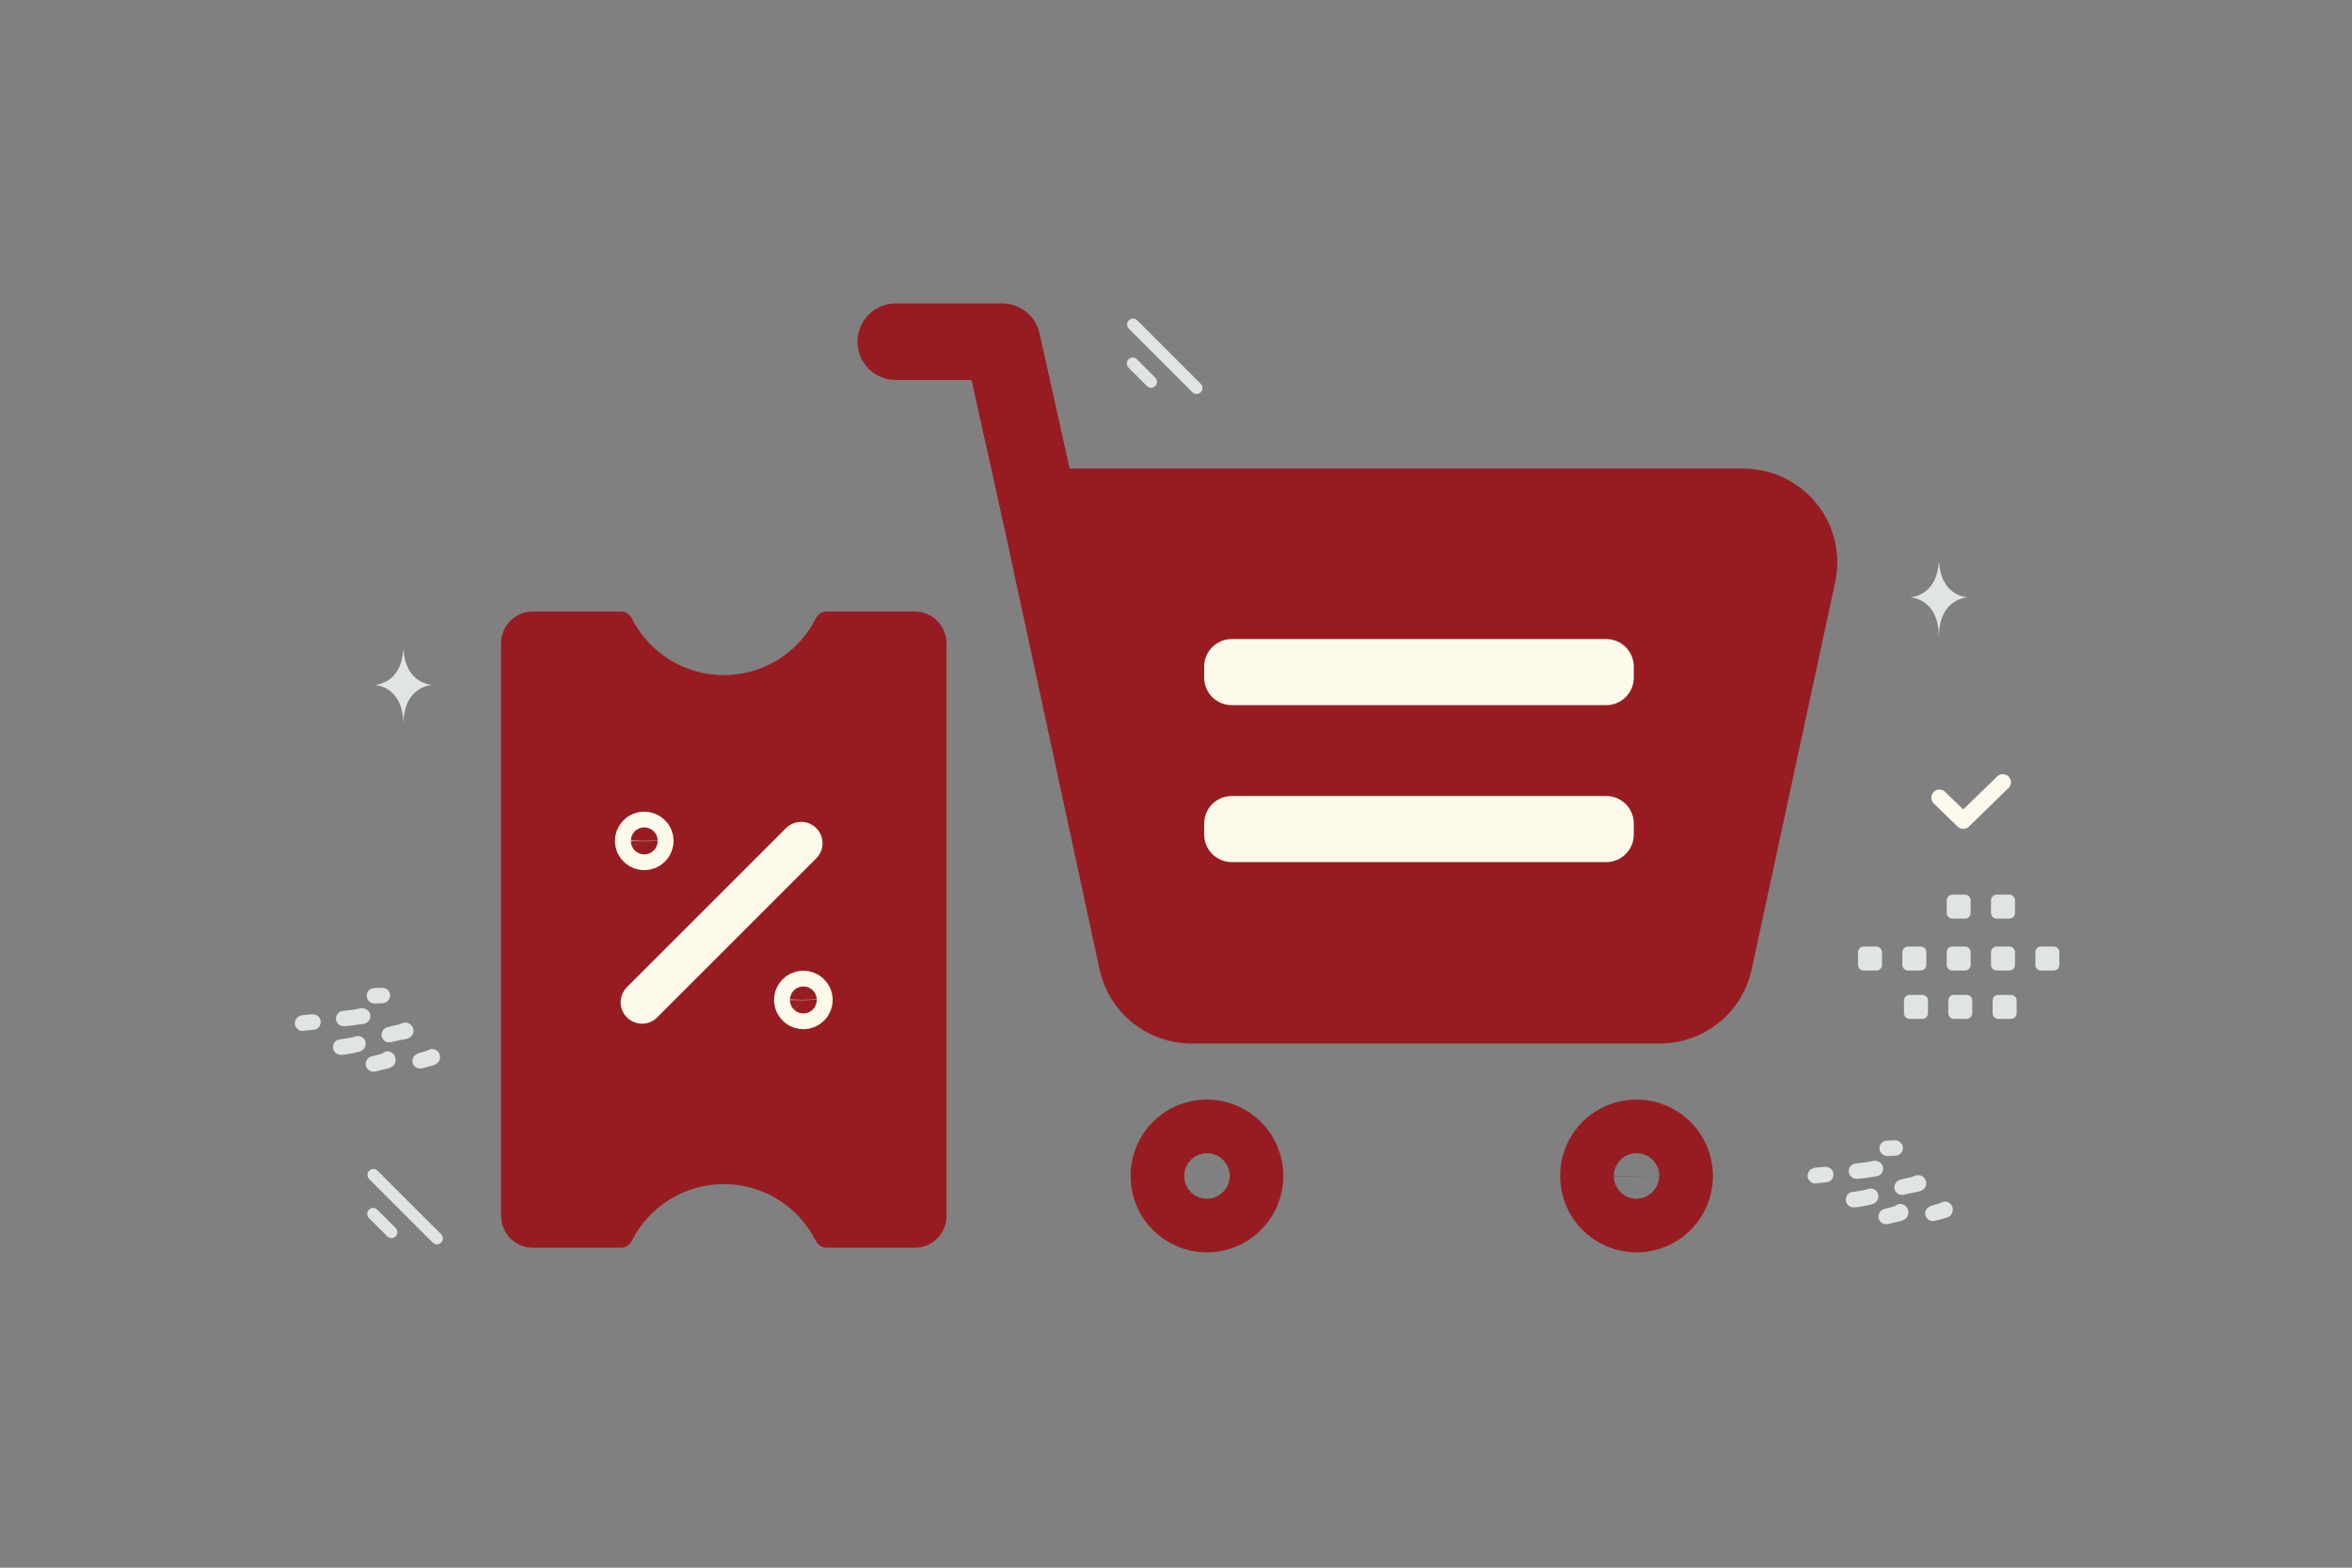 <svg width="228" height="152" viewBox="0 0 228 152" fill="none" xmlns="http://www.w3.org/2000/svg">
<rect x="0" y="0" width="228" height="152" fill="#808080" stroke="none"/>
<g clip-path="url(#clip0_240_1195)">
<path d="M100.716 49.149L97.149 33.132H86.834" stroke="#971C21" stroke-width="7.424" stroke-linecap="round" stroke-linejoin="round"/>
<path fill-rule="evenodd" clip-rule="evenodd" d="M110.222 93.227L100.717 49.149H169C172.436 49.149 174.993 52.301 174.275 55.645L166.173 93.227C165.639 95.702 163.443 97.468 160.897 97.468H115.492C112.952 97.468 110.756 95.702 110.222 93.227Z" fill="#971C21" stroke="#971C21" stroke-width="7.424" stroke-linecap="round" stroke-linejoin="round"/>
<path d="M158.631 111.417C157.194 111.417 156.028 112.583 156.042 114.019C156.042 115.456 157.208 116.622 158.645 116.622C160.082 116.622 161.248 115.456 161.248 114.019C161.241 112.583 160.075 111.417 158.631 111.417ZM116.99 111.417C115.553 111.417 114.387 112.583 114.401 114.019C114.394 115.456 115.56 116.622 116.996 116.622C118.433 116.622 119.599 115.456 119.599 114.019C119.599 112.583 118.433 111.417 116.99 111.417Z" stroke="#971C21" stroke-width="9.616" stroke-linecap="round" stroke-linejoin="round"/>
<path d="M194.15 75.845L190.313 79.582L188.01 77.34" stroke="#FDFAEC" stroke-width="1.573" stroke-linecap="round" stroke-linejoin="round"/>
<path d="M155.708 61.963H119.402C117.928 61.963 116.732 63.159 116.732 64.633V65.701C116.732 67.175 117.928 68.37 119.402 68.37H155.708C157.182 68.37 158.378 67.175 158.378 65.701V64.633C158.378 63.159 157.182 61.963 155.708 61.963Z" fill="#FDFAEC"/>
<path d="M155.708 77.18H119.402C117.928 77.18 116.732 78.375 116.732 79.849V80.917C116.732 82.392 117.928 83.587 119.402 83.587H155.708C157.182 83.587 158.378 82.392 158.378 80.917V79.849C158.378 78.375 157.182 77.18 155.708 77.18Z" fill="#FDFAEC"/>
<path d="M187.976 54.57H187.935C187.694 57.866 185.152 57.917 185.152 57.917C185.152 57.917 187.955 57.969 187.955 61.778C187.955 57.969 190.758 57.917 190.758 57.917C190.758 57.917 188.217 57.866 187.976 54.57ZM39.127 63.067H39.086C38.845 66.362 36.303 66.413 36.303 66.413C36.303 66.413 39.106 66.466 39.106 70.274C39.106 66.466 41.909 66.413 41.909 66.413C41.909 66.413 39.368 66.362 39.127 63.067Z" fill="#E1E4E5"/>
<path fill-rule="evenodd" clip-rule="evenodd" d="M180.658 91.778H181.897C182.197 91.778 182.438 92.022 182.438 92.319V93.558C182.438 93.702 182.381 93.839 182.28 93.941C182.178 94.042 182.041 94.099 181.897 94.099H180.658C180.515 94.099 180.378 94.041 180.276 93.94C180.175 93.839 180.118 93.702 180.117 93.558V92.319C180.117 92.248 180.131 92.178 180.158 92.112C180.185 92.046 180.225 91.987 180.275 91.936C180.326 91.886 180.385 91.846 180.451 91.819C180.517 91.792 180.587 91.778 180.658 91.778ZM184.954 91.778H186.193C186.49 91.778 186.734 92.022 186.734 92.319V93.558C186.734 93.702 186.677 93.839 186.576 93.941C186.474 94.042 186.337 94.099 186.193 94.099H184.954C184.811 94.099 184.674 94.041 184.572 93.94C184.471 93.839 184.414 93.702 184.413 93.558V92.319C184.413 92.022 184.657 91.778 184.954 91.778ZM189.253 91.778H190.492C190.789 91.778 191.033 92.022 191.033 92.319V93.558C191.033 93.702 190.976 93.839 190.875 93.941C190.773 94.042 190.636 94.099 190.492 94.099H189.253C189.11 94.099 188.973 94.041 188.871 93.94C188.77 93.839 188.713 93.702 188.712 93.558V92.319C188.712 92.248 188.726 92.178 188.753 92.112C188.78 92.046 188.82 91.987 188.87 91.936C188.921 91.886 188.98 91.846 189.046 91.819C189.112 91.792 189.182 91.778 189.253 91.778ZM193.549 91.778H194.788C195.086 91.778 195.329 92.022 195.329 92.319V93.558C195.329 93.702 195.272 93.839 195.171 93.941C195.069 94.042 194.932 94.099 194.788 94.099H193.549C193.406 94.099 193.268 94.042 193.166 93.941C193.064 93.84 193.007 93.702 193.006 93.558V92.319C193.008 92.176 193.065 92.039 193.167 91.938C193.269 91.836 193.406 91.779 193.549 91.778ZM197.846 91.778H199.085C199.384 91.778 199.628 92.022 199.628 92.319V93.558C199.628 93.629 199.614 93.7 199.586 93.766C199.559 93.831 199.519 93.891 199.469 93.941C199.418 93.992 199.358 94.031 199.292 94.058C199.227 94.085 199.156 94.099 199.085 94.099H197.846C197.702 94.099 197.565 94.041 197.464 93.94C197.363 93.839 197.305 93.702 197.305 93.558V92.319C197.305 92.022 197.549 91.778 197.846 91.778ZM185.112 96.463H186.351C186.648 96.463 186.892 96.707 186.892 97.004V98.246C186.891 98.389 186.834 98.526 186.733 98.627C186.632 98.729 186.494 98.786 186.351 98.786H185.112C184.968 98.786 184.831 98.729 184.73 98.628C184.628 98.526 184.571 98.389 184.571 98.246V97.006C184.571 96.935 184.584 96.865 184.611 96.799C184.638 96.733 184.678 96.673 184.728 96.622C184.779 96.572 184.838 96.531 184.904 96.504C184.97 96.477 185.041 96.463 185.112 96.463ZM189.408 96.463H190.647C190.944 96.463 191.188 96.707 191.188 97.004V98.246C191.188 98.389 191.13 98.526 191.029 98.627C190.928 98.729 190.791 98.786 190.647 98.786H189.408C189.265 98.786 189.128 98.729 189.026 98.627C188.925 98.526 188.868 98.389 188.867 98.246V97.006C188.867 96.935 188.881 96.865 188.908 96.799C188.935 96.733 188.974 96.673 189.025 96.622C189.075 96.572 189.135 96.531 189.201 96.504C189.266 96.477 189.337 96.463 189.408 96.463ZM193.704 96.463H194.944C195.243 96.463 195.487 96.707 195.487 97.004V98.246C195.486 98.389 195.429 98.527 195.327 98.628C195.225 98.73 195.087 98.786 194.944 98.786H193.704C193.561 98.786 193.424 98.729 193.323 98.627C193.221 98.526 193.164 98.389 193.164 98.246V97.006C193.164 96.707 193.407 96.463 193.704 96.463ZM189.253 86.746H190.492C190.789 86.746 191.033 86.989 191.033 87.286V88.526C191.033 88.669 190.976 88.806 190.875 88.908C190.773 89.009 190.636 89.066 190.492 89.067H189.253C189.11 89.066 188.973 89.009 188.871 88.907C188.77 88.806 188.713 88.669 188.712 88.526V87.286C188.712 87.215 188.726 87.145 188.753 87.079C188.78 87.013 188.82 86.954 188.87 86.904C188.921 86.853 188.98 86.814 189.046 86.787C189.112 86.759 189.182 86.746 189.253 86.746ZM193.549 86.746H194.788C195.086 86.746 195.329 86.989 195.329 87.286V88.526C195.329 88.669 195.272 88.806 195.171 88.908C195.069 89.009 194.932 89.066 194.788 89.067H193.549C193.406 89.066 193.268 89.01 193.166 88.908C193.064 88.807 193.007 88.669 193.006 88.526V87.286C193.008 87.143 193.065 87.006 193.167 86.905C193.269 86.804 193.406 86.746 193.549 86.746Z" fill="#E1E4E5"/>
<path fill-rule="evenodd" clip-rule="evenodd" d="M60.184 120.978H51.659C49.956 120.978 48.574 119.596 48.574 117.893V62.375C48.574 60.672 49.956 59.29 51.659 59.29H60.184C60.631 59.29 61.038 59.543 61.239 59.941C62.067 61.599 63.341 62.994 64.917 63.969C66.494 64.944 68.311 65.46 70.165 65.459C72.018 65.459 73.835 64.942 75.412 63.968C76.988 62.993 78.262 61.599 79.091 59.941C79.189 59.745 79.34 59.581 79.526 59.466C79.713 59.351 79.927 59.29 80.146 59.29H88.671C90.374 59.29 91.755 60.672 91.755 62.375V117.893C91.755 119.596 90.374 120.978 88.671 120.978H80.146C79.927 120.977 79.713 120.917 79.526 120.802C79.34 120.687 79.189 120.522 79.091 120.327L79.02 120.191C78.179 118.569 76.908 117.209 75.346 116.26C73.785 115.311 71.992 114.809 70.165 114.809C68.312 114.809 66.495 115.325 64.919 116.299C63.342 117.273 62.068 118.666 61.239 120.324V120.327C61.14 120.522 60.99 120.687 60.803 120.802C60.617 120.917 60.403 120.977 60.184 120.978Z" fill="#971C21"/>
<path d="M62.239 97.18L77.661 81.758M77.874 96.192C77.772 96.192 77.672 96.212 77.579 96.251C77.485 96.29 77.4 96.346 77.329 96.418C77.258 96.49 77.201 96.575 77.163 96.668C77.124 96.762 77.105 96.862 77.106 96.964C77.111 97.165 77.194 97.356 77.338 97.496C77.482 97.637 77.675 97.715 77.877 97.715C78.078 97.715 78.271 97.637 78.415 97.496C78.559 97.356 78.643 97.165 78.648 96.964C78.648 96.862 78.628 96.762 78.589 96.668C78.55 96.574 78.493 96.489 78.421 96.417C78.349 96.346 78.263 96.289 78.17 96.251C78.076 96.212 77.975 96.192 77.874 96.192ZM62.452 80.77C62.35 80.77 62.25 80.79 62.157 80.829C62.063 80.868 61.978 80.924 61.907 80.996C61.836 81.068 61.779 81.153 61.741 81.247C61.703 81.34 61.683 81.441 61.684 81.542C61.689 81.743 61.772 81.934 61.916 82.074C62.06 82.215 62.254 82.293 62.455 82.293C62.656 82.293 62.849 82.215 62.993 82.074C63.137 81.934 63.221 81.743 63.226 81.542C63.226 81.44 63.206 81.34 63.167 81.246C63.128 81.152 63.071 81.067 62.999 80.996C62.927 80.924 62.841 80.867 62.748 80.829C62.654 80.79 62.553 80.77 62.452 80.77Z" stroke="#FDFAEC" stroke-width="4.146" stroke-linecap="round" stroke-linejoin="round"/>
<path d="M42.763 119.668L36.603 113.509C36.379 113.284 36.016 113.284 35.791 113.509C35.567 113.733 35.567 114.096 35.791 114.321L41.95 120.48C42.175 120.704 42.538 120.704 42.763 120.48C42.987 120.256 42.987 119.892 42.763 119.668Z" fill="#E1E4E5"/>
<path d="M38.352 119.064L36.576 117.288C36.352 117.064 35.988 117.064 35.764 117.288C35.539 117.512 35.539 117.876 35.764 118.1L37.54 119.876C37.764 120.101 38.128 120.101 38.352 119.876C38.577 119.652 38.577 119.289 38.352 119.064Z" fill="#E1E4E5"/>
<path d="M116.399 37.219L110.24 31.059C110.016 30.835 109.652 30.835 109.428 31.059C109.204 31.284 109.204 31.647 109.428 31.872L115.587 38.031C115.811 38.255 116.175 38.255 116.399 38.031C116.624 37.806 116.624 37.443 116.399 37.219Z" fill="#E1E4E5"/>
<path d="M111.989 36.615L110.213 34.839C109.988 34.615 109.625 34.615 109.401 34.839C109.176 35.063 109.176 35.427 109.401 35.651L111.177 37.427C111.401 37.652 111.765 37.652 111.989 37.427C112.213 37.203 112.213 36.839 111.989 36.615Z" fill="#E1E4E5"/>
<path d="M32.98 99.419C32.714 99.288 32.547 98.999 32.569 98.712C32.581 98.559 32.638 98.414 32.733 98.295C32.829 98.176 32.959 98.089 33.106 98.046C33.188 98.022 33.276 98.013 33.362 98.004C33.879 97.945 34.396 97.896 34.903 97.775C35.012 97.748 35.126 97.744 35.237 97.762C35.348 97.781 35.454 97.823 35.548 97.884C35.811 98.052 35.929 98.299 35.896 98.603C35.863 98.909 35.684 99.118 35.395 99.228C35.342 99.248 35.284 99.262 35.227 99.27C34.635 99.358 34.043 99.455 33.445 99.499C33.281 99.512 33.126 99.492 32.98 99.419ZM35.368 101.53C35.257 101.759 35.068 101.912 34.832 101.971C34.251 102.115 33.664 102.249 33.064 102.273C32.516 102.294 32.15 101.779 32.33 101.268C32.433 100.976 32.659 100.81 32.961 100.778C33.35 100.738 33.728 100.652 34.113 100.589C34.236 100.569 34.349 100.526 34.466 100.488C34.608 100.442 34.76 100.439 34.903 100.48C35.047 100.521 35.175 100.604 35.27 100.719C35.364 100.829 35.424 100.965 35.441 101.11C35.459 101.254 35.433 101.4 35.368 101.53ZM37.064 99.999C37.163 99.8 37.32 99.673 37.531 99.61C37.849 99.514 38.171 99.438 38.496 99.374C38.645 99.348 38.789 99.301 38.925 99.235C39.023 99.186 39.131 99.157 39.241 99.151C39.351 99.145 39.461 99.162 39.564 99.2C39.667 99.239 39.762 99.298 39.841 99.374C39.92 99.451 39.983 99.543 40.025 99.645C40.197 100.06 39.991 100.517 39.554 100.68C39.494 100.704 39.431 100.722 39.367 100.735C38.885 100.82 38.407 100.928 37.93 101.041C37.635 101.11 37.372 101.042 37.166 100.809C36.966 100.58 36.929 100.274 37.064 99.999ZM37.9 102.018C38.218 102.186 38.343 102.442 38.347 102.76C38.351 103.073 38.209 103.315 37.933 103.469C37.831 103.524 37.723 103.565 37.61 103.592C37.217 103.686 36.826 103.784 36.433 103.879C36.182 103.938 35.942 103.911 35.735 103.745C35.508 103.563 35.41 103.32 35.463 103.033C35.518 102.731 35.705 102.528 36 102.438C36.228 102.369 36.459 102.313 36.692 102.26C36.868 102.219 37.033 102.169 37.187 102.06C37.416 101.895 37.672 101.908 37.9 102.018ZM42.576 102.842C42.497 103.002 42.38 103.128 42.217 103.204C42.125 103.247 42.032 103.285 41.934 103.309C41.606 103.391 41.28 103.481 40.954 103.572C40.46 103.708 40.008 103.392 39.982 102.902C39.965 102.595 40.137 102.319 40.439 102.18C40.663 102.077 40.901 102.017 41.139 101.96C41.267 101.93 41.385 101.889 41.498 101.821C41.806 101.637 42.153 101.682 42.415 101.927C42.662 102.159 42.728 102.531 42.576 102.842ZM28.662 98.866C28.749 98.707 28.866 98.593 29.021 98.522C29.125 98.472 29.238 98.44 29.353 98.428C29.66 98.399 29.97 98.36 30.279 98.346C30.84 98.323 31.221 98.819 31.044 99.343C30.952 99.617 30.746 99.779 30.465 99.835C30.374 99.853 30.278 99.853 30.186 99.864C29.936 99.893 29.684 99.904 29.434 99.944C29.138 99.992 28.893 99.882 28.721 99.636C28.546 99.391 28.543 99.127 28.662 98.866ZM37.384 95.849C37.678 96 37.833 96.27 37.811 96.568C37.786 96.889 37.617 97.103 37.322 97.22C37.256 97.247 37.182 97.266 37.112 97.269C36.839 97.283 36.565 97.291 36.291 97.293C36.138 97.292 35.989 97.243 35.865 97.152C35.612 96.967 35.498 96.666 35.572 96.37C35.648 96.069 35.885 95.838 36.189 95.809C36.49 95.781 36.794 95.781 37.096 95.774C37.197 95.772 37.297 95.798 37.384 95.849ZM179.626 114.21C179.36 114.078 179.193 113.79 179.216 113.502C179.227 113.35 179.284 113.205 179.38 113.086C179.475 112.967 179.605 112.88 179.752 112.836C179.834 112.812 179.922 112.804 180.008 112.794C180.525 112.736 181.042 112.687 181.549 112.566C181.659 112.538 181.772 112.534 181.883 112.553C181.994 112.572 182.1 112.613 182.194 112.675C182.458 112.843 182.575 113.09 182.542 113.394C182.509 113.7 182.33 113.909 182.041 114.018C181.987 114.039 181.931 114.053 181.873 114.061C181.281 114.148 180.689 114.245 180.091 114.29C179.927 114.302 179.773 114.283 179.626 114.21ZM182.014 116.32C181.903 116.549 181.714 116.703 181.478 116.762C180.897 116.906 180.31 117.04 179.71 117.064C179.162 117.084 178.796 116.57 178.976 116.059C179.079 115.766 179.305 115.601 179.607 115.569C179.996 115.528 180.375 115.442 180.759 115.379C180.882 115.359 180.995 115.316 181.112 115.279C181.254 115.232 181.406 115.23 181.549 115.271C181.693 115.312 181.821 115.395 181.916 115.509C182.011 115.62 182.07 115.756 182.087 115.9C182.105 116.044 182.079 116.19 182.014 116.32ZM183.711 114.79C183.809 114.591 183.966 114.463 184.177 114.401C184.495 114.304 184.817 114.228 185.143 114.165C185.291 114.136 185.433 114.095 185.571 114.026C185.669 113.976 185.777 113.948 185.887 113.942C185.997 113.936 186.107 113.952 186.21 113.991C186.314 114.029 186.408 114.089 186.487 114.165C186.567 114.241 186.629 114.333 186.672 114.435C186.844 114.851 186.637 115.307 186.2 115.471C186.14 115.495 186.077 115.513 186.014 115.526C185.531 115.61 185.053 115.719 184.576 115.832C184.281 115.901 184.018 115.833 183.813 115.6C183.612 115.371 183.575 115.064 183.711 114.79ZM184.546 116.808C184.864 116.977 184.989 117.233 184.993 117.55C184.998 117.864 184.855 118.106 184.579 118.259C184.477 118.315 184.369 118.356 184.256 118.382C183.863 118.477 183.472 118.575 183.079 118.669C182.828 118.729 182.588 118.701 182.381 118.536C182.154 118.353 182.056 118.111 182.109 117.824C182.164 117.522 182.351 117.318 182.646 117.229C182.874 117.16 183.105 117.104 183.338 117.05C183.514 117.01 183.679 116.96 183.833 116.85C184.062 116.686 184.318 116.699 184.546 116.808ZM189.222 117.633C189.144 117.793 189.026 117.919 188.863 117.995C188.771 118.037 188.678 118.076 188.581 118.1C188.252 118.181 187.926 118.272 187.6 118.362C187.106 118.499 186.654 118.182 186.628 117.693C186.611 117.386 186.784 117.11 187.085 116.971C187.309 116.867 187.547 116.807 187.785 116.751C187.913 116.721 188.031 116.68 188.144 116.612C188.452 116.427 188.799 116.472 189.061 116.717C189.308 116.95 189.374 117.321 189.222 117.633ZM175.309 113.657C175.395 113.498 175.512 113.384 175.667 113.313C175.771 113.263 175.884 113.231 175.999 113.218C176.307 113.189 176.616 113.15 176.925 113.137C177.486 113.113 177.867 113.61 177.69 114.134C177.598 114.408 177.392 114.569 177.111 114.626C177.02 114.644 176.925 114.643 176.832 114.655C176.582 114.684 176.33 114.695 176.08 114.735C175.785 114.783 175.539 114.672 175.367 114.427C175.192 114.182 175.189 113.918 175.309 113.657ZM184.031 110.64C184.324 110.791 184.479 111.06 184.457 111.359C184.432 111.679 184.263 111.894 183.968 112.01C183.902 112.037 183.829 112.057 183.758 112.059C183.485 112.073 183.211 112.081 182.937 112.083C182.784 112.083 182.635 112.034 182.511 111.943C182.258 111.758 182.144 111.457 182.218 111.16C182.294 110.86 182.531 110.629 182.836 110.6C183.136 110.571 183.44 110.571 183.742 110.565C183.843 110.563 183.943 110.589 184.031 110.64Z" fill="#E1E4E5"/>
</g>
<defs>
<clipPath id="clip0_240_1195">
<rect width="228" height="152" fill="white"/>
</clipPath>
</defs>
</svg>
